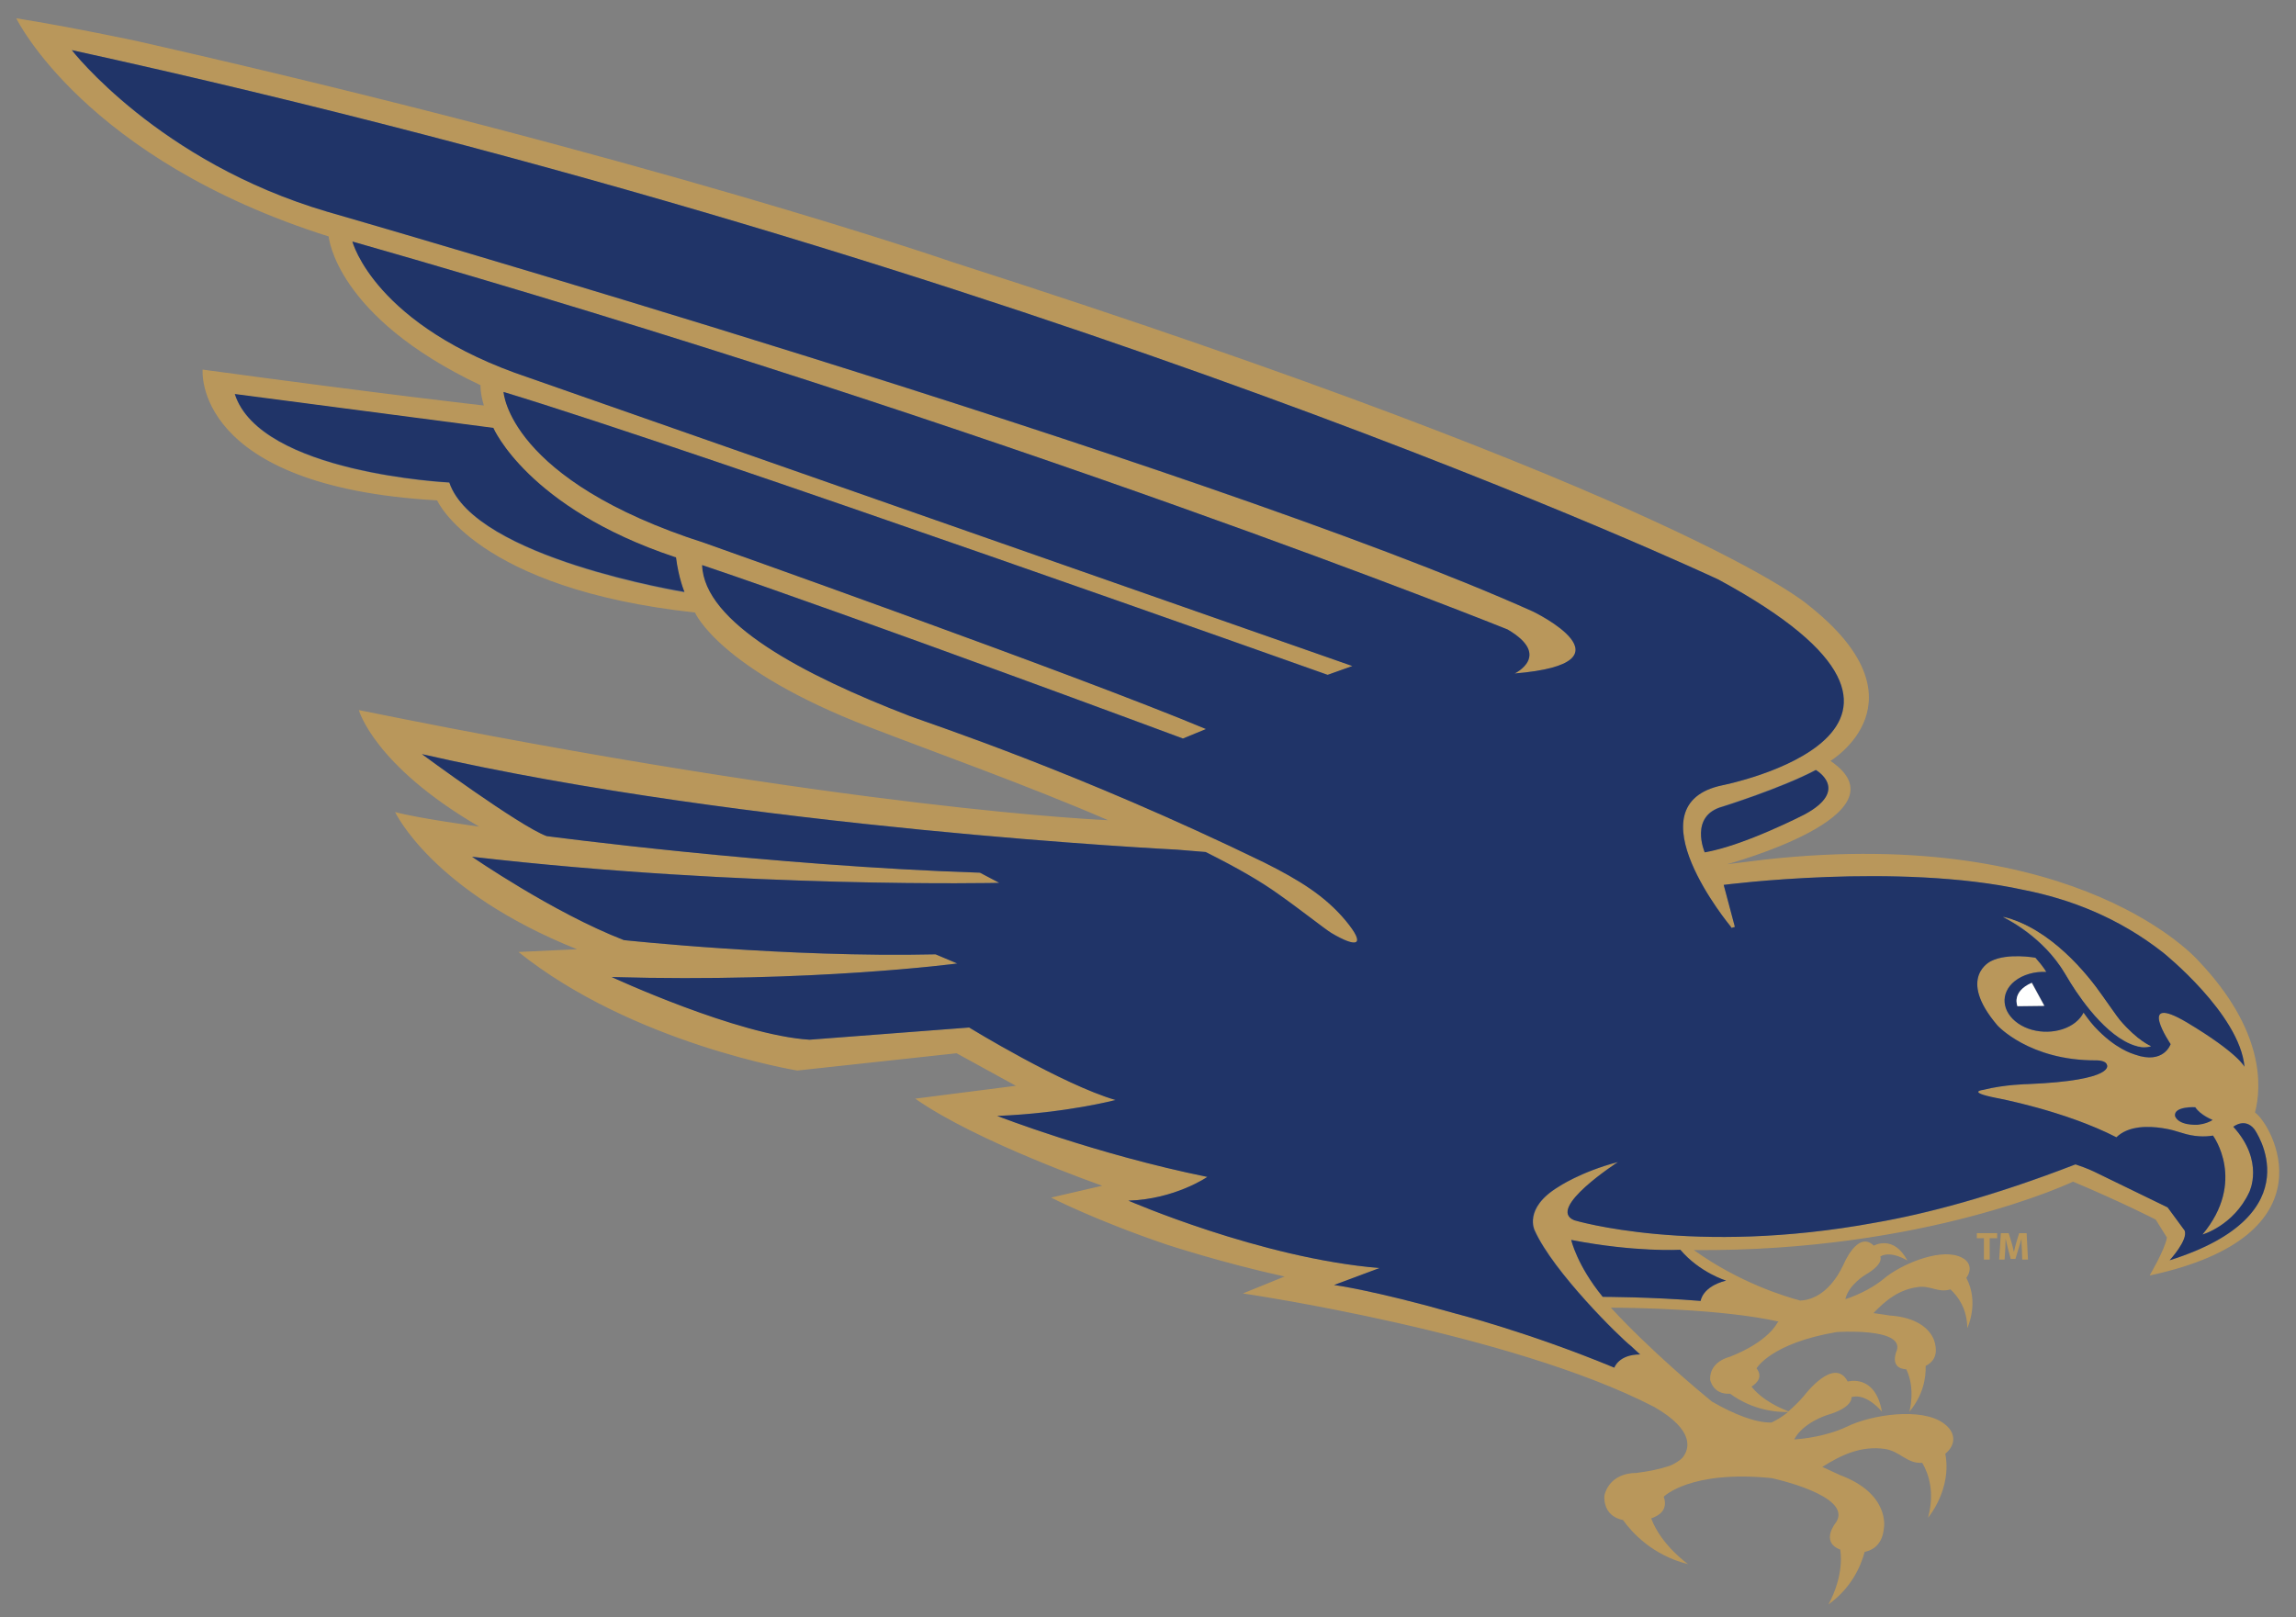 <?xml version="1.0" encoding="utf-8"?>
<!-- Generator: Adobe Illustrator 24.0.1, SVG Export Plug-In . SVG Version: 6.00 Build 0)  -->
<svg version="1.1" id="Layer_1" xmlns="http://www.w3.org/2000/svg" xmlns:xlink="http://www.w3.org/1999/xlink" x="0px" y="0px"
	 viewBox="0 0 677.6 477.3" style="enable-background:new 0 0 677.6 477.3;" xml:space="preserve">
<rect x="0" y="0" width="677.6" height="477.3" fill="#808080" stroke="none"/>
<style type="text/css">
	.st0{fill:none;}
	.st1{fill:#B9975B;}
	.st2{fill:#203468;}
	.st3{fill:#FFFFFF;}
	.st4{fill:#B9985A;}
</style>
<g>
	<path class="st0" d="M505.3,413.6c6.6,3.8,12.9,6.3,17.6,6.2c1.5-0.7,3.2-1.7,4.9-3.1c-8.4,0.1-14.4-3.4-17.1-5.4
		c-5.2,0.4-5.9-4.2-5.9-4.2c-0.2-5.4,5.8-6.7,5.8-6.7c11.5-4.5,14-10,14-10l0.5-0.5c-16.4-3.7-42.8-4.1-49.5-4.1
		C487.1,398.5,502,411,505.3,413.6z"/>
	<polygon class="st1" points="583.4,365.5 585.5,365.5 585.5,371.8 587.2,371.8 587.2,365.5 589.4,365.5 589.4,364 583.4,364 	"/>
	<path class="st1" d="M595.9,364l-0.8,2.6c-0.3,0.9-0.5,1.9-0.7,2.8h-0.1c-0.2-0.9-0.4-1.9-0.7-2.8l-0.8-2.6h-2.3l-0.5,7.8h1.6
		l0.2-3c0-1,0.1-2.2,0.1-3.2h0c0.2,1,0.5,2.1,0.7,3l0.8,3h1.4l0.9-3c0.3-0.9,0.6-2,0.9-3h0c0,1.1,0,2.3,0.1,3.2l0.1,3h1.7l-0.4-7.8
		H595.9z"/>
	<path class="st1" d="M665.5,328.4c2-7.7,2.8-24.3-16.7-44.8c0,0-34.7-40.1-127.7-29.9l-11.4,1.4c0,0,54-14.6,30.5-30.5
		c0,0,29.6-17.7-6.8-46.2c0,0-35.9-31.6-252.2-101c0,0-89.5-31-240.9-65.3c0,0-19.7-4.2-35.5-6.7c0,0,20.1,41.6,92.2,64.4
		c0,0,1.9,23.6,44.8,43.9c0,0-0.1,2.4,1,6c0,0-28.6-3.2-83-10.6c0,0-3.2,34.5,69.2,38.6c0,0,11.5,26.1,76.1,33.1
		c0,0,7,16.7,51.4,33.8c18.6,7.2,46.7,17.2,70.5,27.5c0,0-75.5-2.9-221.1-32.5c0,0,4.4,16.3,35.5,34.4c0,0-17.8-2.4-24.8-4.3
		c0,0,10.9,23.4,53.7,40.5l-17.3,0.8c33.8,27.1,82.3,35,82.3,35l47-5.1l17.5,9.6l-29.7,3.8c18.2,12.8,55.2,25.7,55.2,25.7l-15.1,3.5
		c0,0,13.2,6.8,34.2,13.9c0,0,16.4,5.4,34.7,9.4l-12.3,5c0,0,78.9,11.5,121.4,33.5c12,6.9,10.4,12.4,8.4,14.9c-0.8,1-3,2.2-3.9,2.5
		c-2.7,0.9-5.9,1.6-9.9,2.1c0,0-7.5-0.4-9.3,6.6c0,0-0.8,6,5.5,7.3c2.5,3.5,8.6,10.4,19.2,13c0,0-7.9-5.5-10.9-13.5
		c2.6-0.9,5-2.7,3.7-6.4c0,0,7.7-7.9,31.8-5.5c0,0,24.1,5.1,19.1,13c0,0-4.9,5.8,1.2,8.1c0,0,0,0,0,0c1.2,8.3-3.5,16.2-3.5,16.2
		c6.7-4.8,9.5-11.1,10.7-15.5c2.7-0.6,5.3-2.4,5.7-7.2c0,0,1.8-10-13-15.5c0,0-0.2-0.1-5.2-2.4c5.7-3.6,11.5-6.3,18.5-5.3
		c4.5,0.7,6.5,4.4,11,4.1c2,3.4,3.7,8.9,1.7,16.2c0,0,7.1-8.3,5.1-18.9c3.1-2.5,3.3-6.2-0.4-8.9c-6.5-4.9-21.5-2.6-28.6,0.9
		c-3.7,1.8-9.6,3.4-15.6,3.8c2.6-5,9.7-7.2,9.7-7.2c7.9-2.3,7.2-5.3,7.2-5.3c4.5-1.3,9,4.3,9,4.3c-2-11.3-10.1-8.9-10.1-8.9
		c-4-7.6-12.8,4.1-12.8,4.1c-1.6,1.9-3.2,3.4-4.7,4.7c-1.8-0.7-7.5-3-10.9-7.3c1.9-1.2,3.3-3,1.5-5.4c0,0,4.2-7.4,23.6-10.7
		c0,0,19.9-1.4,17.8,5.4c0,0-2.5,5.3,2.8,5.6c0,0,0,0,0,0c2.8,5.8,0.9,12.5,0.9,12.5c4.1-4.9,4.9-10,4.8-13.5c2-1,3.6-2.9,2.8-6.4
		c0,0-0.8-7.7-13.6-8.5c0,0-0.2-0.1-4.6-0.7c3.6-3.8,7.6-7,13.2-7.7c3.6-0.5,6,1.8,9.5,0.7c2.3,2.1,4.9,5.7,5,11.4
		c0,0,3.6-7.5-0.3-14.8c1.8-2.5,1.2-5.2-2.3-6.4c-6.2-2.2-17.3,2.6-22.1,6.7c-2.5,2.1-6.7,4.5-11.3,6c0.9-4.2,5.9-7.2,5.9-7.2
		c5.7-3.3,4.4-5.4,4.4-5.4c3.2-1.9,8,1.2,8,1.2c-4.1-7.8-9.9-4.4-9.9-4.4c-4.8-4.7-9,5.7-9,5.7c-4.4,9.2-10.2,10.4-12.7,10.5
		c-4.2-1.1-17.9-5.2-31.4-14.9c68.6,0.5,111.9-20.2,111.9-20.2c14.5,6.1,24.4,11.2,24.4,11.2l3.3,5.3c-0.5,3.4-5.1,11.2-5.1,11.2
		C689.5,364.7,670.3,331.6,665.5,328.4z M532.6,240.3c0,0-17.8,9.2-29.5,11.2c0,0-4.7-10.8,5.3-13.5c0,0,17.2-5.4,27.5-10.8
		C535.9,227.3,546.1,233.1,532.6,240.3z M132.6,142.5c0,0-55.8-2.7-63.3-26.1l76.3,10c0,0,10.1,23.6,53.5,38.1l0.4,0.2
		c0.8,6.3,2.5,10.2,2.5,10.2S140.1,164.8,132.6,142.5z M524.5,390.5c0,0-2.5,5.5-14,10c0,0-6,1.3-5.8,6.7c0,0,0.7,4.5,5.9,4.2
		c2.7,2,8.6,5.5,17.1,5.4c-1.7,1.4-3.4,2.4-4.9,3.1c-4.7,0.1-11-2.4-17.6-6.2c-3.2-2.6-18.2-15.1-29.8-27.7c6.6,0,33,0.4,49.5,4.1
		L524.5,390.5z M509.4,378c-7.1,1.9-7.5,6-7.5,6c-14.7-1.2-28.9-1.2-28.9-1.2c-7.7-9.3-9.3-16.8-9.3-16.8
		c19.1,3.7,32.2,2.9,32.2,2.9C501.7,375.7,509.4,378,509.4,378z M640.4,372c0,0,5.6-6.2,4.4-8.8l-5-6.8L618,345.8c0,0-2-0.9-5.4-2.1
		c-24.5,9.5-44.1,14.6-59.1,17.2l0,0c-53.7,9.9-88.8-0.7-88.8-0.7c-8.5-3.4,12.9-17.2,12.9-17.2c-11.1,2.9-17.7,7.4-17.7,7.4
		c-10.2,6.2-6.9,12.8-6.9,12.8c5.5,12.2,25.2,31.7,28.4,34.1l2.7,2.5c-6.4,0-7.6,3.9-7.6,3.9c-25.4-10.6-46.6-15.9-46.6-15.9
		c-24.7-7-36.1-8.5-36.1-8.5l13.4-5c-35.1-2.9-74.1-19.9-74.1-19.9c13.6-0.4,23.3-7,23.3-7c-33.1-6.7-62-18-62-18
		c20.2-0.9,34.9-4.7,34.9-4.7c-15.8-4.7-43.2-21.4-43.2-21.4l-47.1,3.6c-21.3-1.4-58.4-18.5-58.4-18.5c59.3,1.7,102-4,102-4
		l-6.4-2.7c-43.8,1-92-4.2-92-4.2c-20.9-8.1-44.8-24.6-44.8-24.6c81.1,9.4,155.6,7.7,155.6,7.7l-5.7-3
		c-61.6-2-127.9-10.8-127.9-10.8c-8.1-3-36.8-24.2-36.8-24.2c95.6,21.9,222.8,28.2,222.8,28.2l8.5,0.7c9.8,4.9,16.4,8.8,21.3,12.3
		c6.3,4.5,13.9,10.6,15.8,11.6c7.4,4.4,10.6,4,4.1-3.8c-6-7.1-13.3-11.6-23.9-17c-54.9-26.7-98.6-41-104.5-43.2
		c-31.7-12.2-60.8-27.6-61.4-44.6c46.1,15.6,141.9,51.2,141.9,51.2l6.8-2.8c-38.6-16.2-147.9-54.9-147.9-54.9
		c-58.1-18.6-59.4-44.6-59.4-44.6c57.7,17.6,243.2,83.5,243.2,83.5l7.3-2.6l-243-85.1C110.5,96.3,104,71.3,104,71.3
		c194.2,55.4,340.9,114.5,340.9,114.5c13.3,7.8,2.1,13,2.1,13c37-3,5.4-18.3,5.4-18.3c-96.8-43.4-355.8-118-355.8-118
		c-50-14.7-75.4-47.7-75.4-47.7c288.6,63.3,486,156.3,486,156.3c82.5,44.7,1.1,60.7,1.1,60.7c-27.4,5.7,2.4,41.6,2.4,41.6l0.3,0.5
		c0.3-0.1,0.7-0.2,1-0.3l-3.3-12.4c0,0,51.3-6.7,88.6,1.5c13.7,2.7,28,8.2,41.1,18.5c0,0,22.6,18.1,24,33.7c0,0-1.8-4-17-13.1
		c-15.2-9-4.8,6.4-4.8,6.4s-2,6.1-10.5,3.1c-0.8-0.3-5.8-1.6-12-8.3c-1.3-1.5-3.2-4.1-3.2-4.1c-0.5,1.1-1.3,2.1-2.4,2.9
		c-4.4,3.5-11.9,3.7-16.9,0.3c-4.9-3.4-5.4-8.9-1-12.5c2.5-2,5.9-2.9,9.3-2.7c0,0-0.7-1.4-3.2-4.2c0,0-8.2-1.5-13.1,1
		c0,0-10.3,4.7,1.9,19c0,0,9.4,10.3,29.1,10.3c0,0,2.8-0.1,3.2,1.3c0,0,2.8,4.6-23.3,5.7c0,0-6.9,0.1-13.2,1.7c0,0-5.2,0.6,3.9,2.4
		c0,0,20,3.7,35.4,11.6c3.6-3.6,9.6-3.4,13.6-2.7c2.5,0.4,3.7,0.8,5.7,1.4c3.7,1.2,6.8,1.2,9.2,0.8c0,0,10,13.5-3.1,29.2
		c0,0,9.2-2.6,13.8-12.5c0,0,4.6-9.2-4.7-19.3c0,0,3.4-2.8,6.2,0.7C665.3,333.3,683.5,358.4,640.4,372z M653,330.5
		c-2.1,1.3-4.5,1.4-4.5,1.4c-6.1,0.2-6.6-2.6-6.6-2.6c-0.4-2.8,6-2.6,6-2.6C649.4,329.1,653,330.5,653,330.5z"/>
	<path class="st2" d="M665.3,333.3c-2.8-3.5-6.2-0.7-6.2-0.7c9.3,10.2,4.7,19.3,4.7,19.3c-4.6,9.9-13.8,12.5-13.8,12.5
		c13.1-15.7,3.1-29.2,3.1-29.2c-2.4,0.4-5.5,0.4-9.2-0.8c-2-0.6-3.1-1-5.7-1.4c-4-0.6-10-0.8-13.6,2.7
		c-15.4-7.9-35.4-11.6-35.4-11.6c-9.1-1.8-3.9-2.4-3.9-2.4c6.3-1.6,13.2-1.7,13.2-1.7c26.2-1.1,23.3-5.7,23.3-5.7
		c-0.4-1.4-3.2-1.3-3.2-1.3c-19.7,0.1-29.1-10.3-29.1-10.3c-12.2-14.3-1.9-19-1.9-19c4.9-2.5,13.1-1,13.1-1c2.5,2.8,3.2,4.2,3.2,4.2
		c-3.4-0.2-6.9,0.8-9.3,2.7c-4.4,3.5-3.9,9.1,1,12.5c4.9,3.4,12.5,3.2,16.9-0.3c1.1-0.9,1.9-1.9,2.4-2.9c0,0,1.8,2.6,3.2,4.1
		c6.2,6.7,11.2,8,12,8.3c8.5,3,10.5-3.1,10.5-3.1s-10.4-15.4,4.8-6.4c15.2,9.1,17,13.1,17,13.1c-1.4-15.6-24-33.7-24-33.7
		c-13.1-10.3-27.4-15.8-41.1-18.5c-37.2-8.2-88.6-1.5-88.6-1.5l3.3,12.4c-0.3,0.1-0.7,0.2-1,0.3l-0.3-0.5c0,0-29.8-35.9-2.4-41.6
		c0,0,81.4-16-1.1-60.7c0,0-197.4-93-486-156.3c0,0,25.5,33,75.4,47.7c0,0,259.1,74.6,355.8,118c0,0,31.6,15.2-5.4,18.3
		c0,0,11.1-5.3-2.1-13c0,0-146.7-59.1-340.9-114.5c0,0,6.5,25,52.1,40.2l243,85.1l-7.3,2.6c0,0-185.5-66-243.2-83.5
		c0,0,1.4,26,59.4,44.6c0,0,109.2,38.7,147.9,54.9l-6.8,2.8c0,0-95.7-35.6-141.9-51.2c0.6,17,29.7,32.4,61.4,44.6
		c5.8,2.2,49.6,16.5,104.5,43.2c10.6,5.3,17.9,9.9,23.9,17c6.5,7.8,3.3,8.2-4.1,3.8c-1.8-1.1-9.5-7.2-15.8-11.6
		c-4.9-3.5-11.5-7.4-21.3-12.3l-8.5-0.7c0,0-127.2-6.3-222.8-28.2c0,0,28.7,21.2,36.8,24.2c0,0,66.3,8.8,127.9,10.8l5.7,3
		c0,0-74.4,1.7-155.6-7.7c0,0,23.9,16.5,44.8,24.6c0,0,48.2,5.2,92,4.2l6.4,2.7c0,0-42.8,5.7-102,4c0,0,37.1,17.2,58.4,18.5
		l47.1-3.6c0,0,27.4,16.8,43.2,21.4c0,0-14.7,3.9-34.9,4.7c0,0,29,11.3,62,18c0,0-9.6,6.6-23.3,7c0,0,39,17,74.1,19.9l-13.4,5
		c0,0,11.5,1.5,36.1,8.5c0,0,21.2,5.4,46.6,15.9c0,0,1.3-3.9,7.6-3.9l-2.7-2.5c-3.1-2.4-22.9-21.8-28.4-34.1c0,0-3.4-6.5,6.9-12.8
		c0,0,6.6-4.5,17.7-7.4c0,0-21.4,13.8-12.9,17.2c0,0,35.1,10.6,88.8,0.7l0,0c15-2.6,34.5-7.7,59.1-17.2c3.4,1.1,5.4,2.1,5.4,2.1
		l21.8,10.6l5,6.8c1.2,2.7-4.4,8.8-4.4,8.8C683.5,358.4,665.3,333.3,665.3,333.3z M595.4,297c0,0-1.9-4.3,4.3-6.9l3.7,6.8L595.4,297
		z M625.6,301.2c5.3,6.2,9.2,7.7,9.2,7.7c-1.5,0.4-2.9,0.2-2.9,0.2c-8.8-1.4-17.2-13.2-20.7-18.8c-1.1-1.8-2.6-4.4-3.1-5
		c-6.8-9.9-17-14.6-17-14.6c13.9,3.3,24.9,16.9,29.4,23.4C622,296.2,624.7,300.1,625.6,301.2z"/>
	<path class="st2" d="M641.9,329.4c0,0,0.6,2.8,6.6,2.6c0,0,2.4-0.1,4.5-1.4c0,0-3.6-1.4-5.1-3.7C648,326.8,641.5,326.5,641.9,329.4
		z"/>
	<path class="st3" d="M595.4,297l7.9-0.1l-3.7-6.8C593.5,292.8,595.4,297,595.4,297z"/>
	<path class="st4" d="M591.1,270.6c0,0,10.2,4.6,17,14.6c0.5,0.7,2,3.2,3.1,5c3.5,5.6,11.9,17.4,20.7,18.8c0,0,1.4,0.2,2.9-0.2
		c0,0-3.9-1.5-9.2-7.7c-0.9-1.1-3.6-5-5.1-7.1C616,287.5,605,273.9,591.1,270.6z"/>
	<path class="st2" d="M199.1,164.4c-43.4-14.5-53.5-38.1-53.5-38.1l-76.3-10c7.5,23.4,63.3,26.1,63.3,26.1
		c7.5,22.3,69.4,32.3,69.4,32.3s-1.7-3.9-2.5-10.2L199.1,164.4z"/>
	<path class="st2" d="M535.9,227.3c-10.2,5.4-27.5,10.8-27.5,10.8c-10,2.7-5.3,13.5-5.3,13.5c11.7-2,29.5-11.2,29.5-11.2
		C546.1,233.1,535.9,227.3,535.9,227.3z"/>
	<path class="st2" d="M495.9,368.9c0,0-13.1,0.8-32.2-2.9c0,0,1.7,7.5,9.3,16.8c0,0,14.1,0,28.9,1.2c0,0,0.4-4.2,7.5-6
		C509.4,378,501.7,375.7,495.9,368.9z"/>
</g>
</svg>
